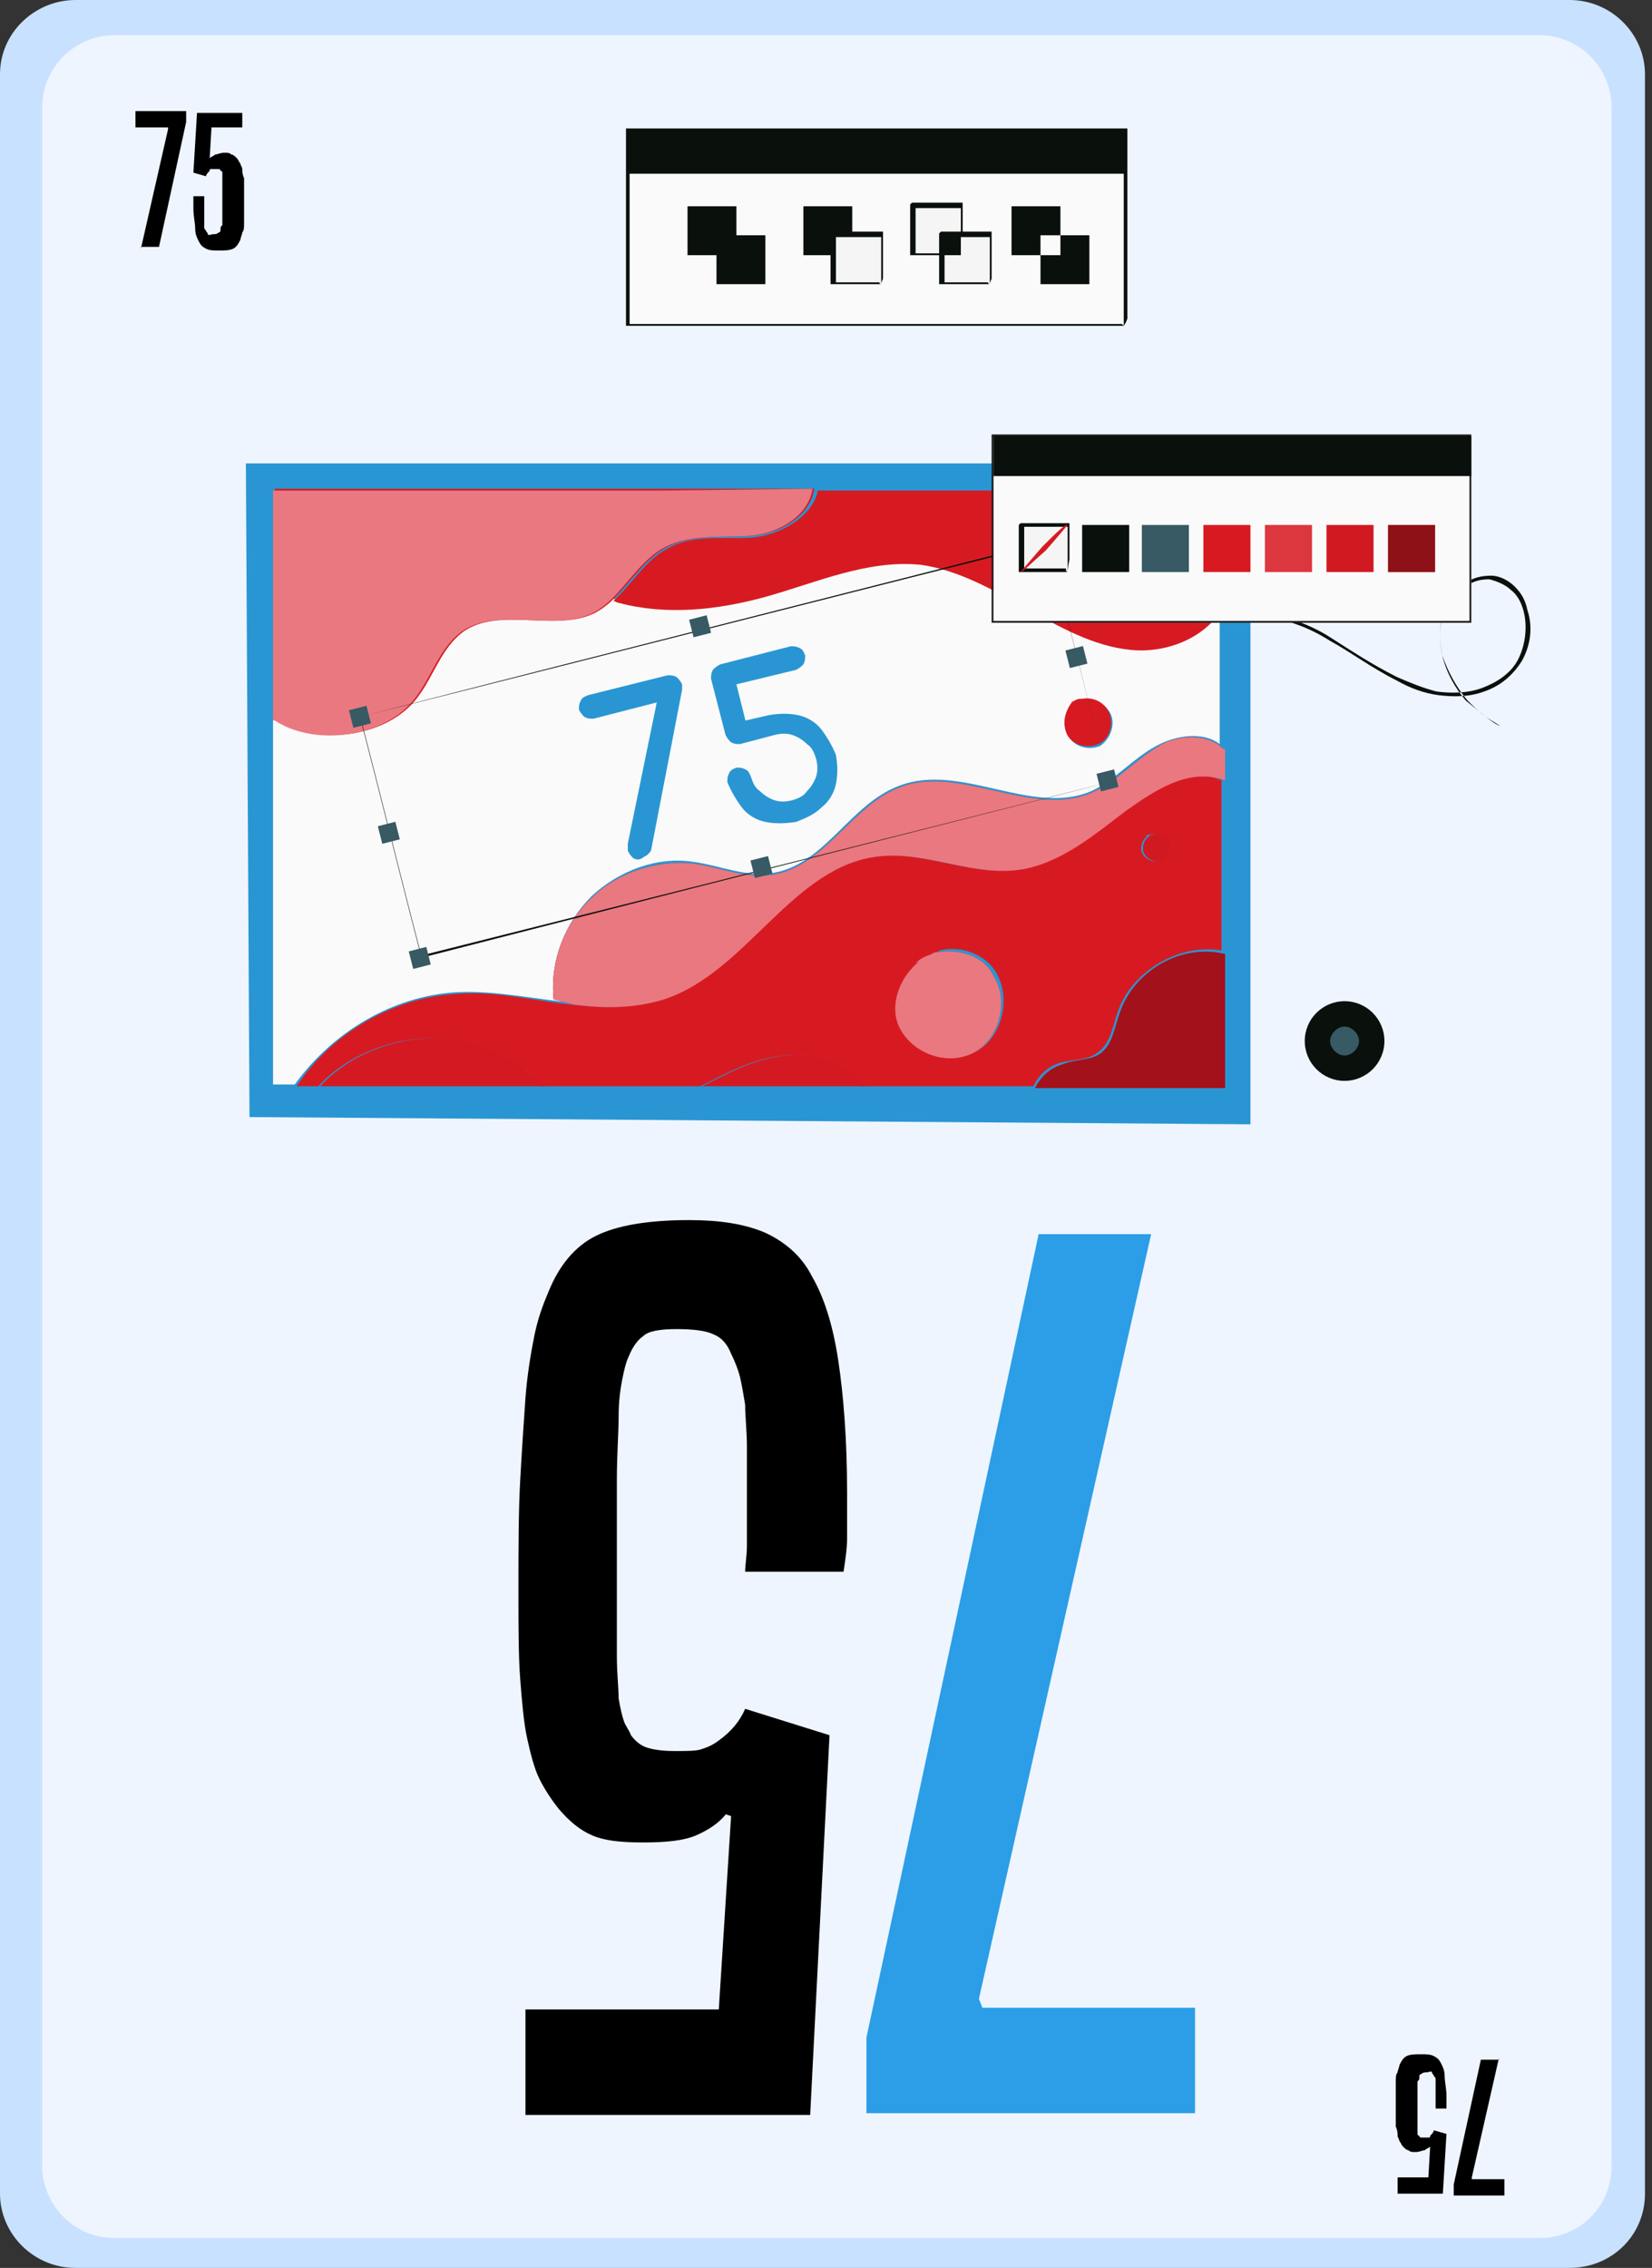 <svg width="94" height="129" viewBox="0 0 94 129" fill="none" xmlns="http://www.w3.org/2000/svg">
<rect x="0" y="0" width="94" height="129" fill="#333333" stroke="none"/>
<path d="M89.303 129H4.297C1.887 129 0 127.044 0 124.779V4.221C0 1.853 1.991 0 4.297 0H89.303C91.713 0 93.6 1.956 93.6 4.221V124.779C93.6 127.147 91.713 129 89.303 129Z" fill="#C8E1FF"/>
<path d="M87.6 127.3H6.5C4.2 127.3 2.4 125.4 2.4 123.2V6.1C2.4 3.8 4.3 2 6.5 2H87.6C89.9 2 91.7 3.9 91.7 6.1V123.2C91.7 125.5 89.9 127.3 87.6 127.3Z" fill="#EEF5FF"/>
<path d="M8.017 14.146L9.562 7.349V7.246H7.708V6.319H10.592V6.937L9.047 14.043H8.017V14.146Z" fill="black"/>
<path d="M11.622 11.159C11.622 11.262 11.622 11.262 11.622 11.366C11.622 11.469 11.622 11.572 11.622 11.675C11.622 11.88 11.622 12.086 11.622 12.292C11.622 12.395 11.622 12.601 11.622 12.704C11.622 12.807 11.622 12.91 11.622 12.91C11.622 13.013 11.622 13.013 11.725 13.116C11.725 13.219 11.828 13.219 11.828 13.322C11.828 13.425 12.034 13.322 12.137 13.322C12.24 13.322 12.343 13.322 12.446 13.219C12.549 13.219 12.549 13.116 12.549 13.013C12.549 12.91 12.549 12.91 12.652 12.807C12.652 12.704 12.652 12.601 12.652 12.498C12.652 12.395 12.652 12.19 12.652 11.983C12.652 11.777 12.652 11.469 12.652 11.056C12.652 10.851 12.652 10.645 12.652 10.439C12.652 10.336 12.652 10.13 12.652 10.027C12.652 9.924 12.652 9.821 12.652 9.821C12.652 9.821 12.652 9.718 12.549 9.718C12.549 9.615 12.446 9.615 12.446 9.615C12.343 9.615 12.343 9.615 12.24 9.615C12.137 9.615 12.034 9.615 12.034 9.615C11.931 9.615 11.931 9.615 11.931 9.718C11.828 9.821 11.725 9.924 11.725 10.027L11.004 9.821L11.21 6.422H13.785V7.246H12.034L11.931 8.997C12.034 8.894 12.137 8.894 12.24 8.791C12.343 8.791 12.549 8.688 12.755 8.688C12.961 8.688 13.064 8.688 13.167 8.791C13.27 8.791 13.373 8.894 13.476 8.997C13.579 9.1 13.579 9.203 13.682 9.306C13.682 9.409 13.785 9.512 13.785 9.615C13.785 9.718 13.785 9.924 13.888 10.13C13.888 10.336 13.888 10.645 13.888 10.954C13.888 11.366 13.888 11.675 13.888 11.983C13.888 12.292 13.888 12.498 13.888 12.704C13.888 12.91 13.888 13.116 13.785 13.219C13.785 13.322 13.682 13.528 13.682 13.631C13.579 13.837 13.476 14.043 13.27 14.146C13.064 14.249 12.755 14.249 12.446 14.249C12.137 14.249 11.931 14.249 11.725 14.146C11.519 14.043 11.416 13.94 11.313 13.734C11.21 13.528 11.107 13.322 11.107 13.013C11.107 12.704 11.004 12.292 11.004 11.88C11.004 11.675 11.004 11.572 11.004 11.469C11.004 11.366 11.004 11.262 11.004 11.159H11.622Z" fill="black"/>
<path d="M85.292 117.054L83.747 123.851V123.954H85.601V124.881H82.717V124.263L84.262 117.157H85.292V117.054Z" fill="black"/>
<path d="M81.687 120.04C81.687 119.937 81.687 119.937 81.687 119.834C81.687 119.731 81.687 119.628 81.687 119.525C81.687 119.319 81.687 119.114 81.687 118.908C81.687 118.805 81.687 118.599 81.687 118.496C81.687 118.393 81.687 118.29 81.687 118.29C81.687 118.187 81.687 118.187 81.584 118.084C81.584 117.981 81.481 117.981 81.481 117.878C81.481 117.775 81.275 117.878 81.172 117.878C81.069 117.878 80.966 117.878 80.863 117.981C80.76 117.981 80.76 118.084 80.76 118.187C80.76 118.29 80.76 118.29 80.657 118.393C80.657 118.496 80.657 118.599 80.657 118.702C80.657 118.805 80.657 119.011 80.657 119.217C80.657 119.422 80.657 119.731 80.657 120.143C80.657 120.349 80.657 120.555 80.657 120.761C80.657 120.864 80.657 121.07 80.657 121.173C80.657 121.276 80.657 121.379 80.657 121.379C80.657 121.379 80.657 121.482 80.76 121.482C80.76 121.585 80.863 121.585 80.863 121.585C80.966 121.585 80.966 121.585 81.069 121.585C81.172 121.585 81.275 121.585 81.275 121.585C81.378 121.585 81.378 121.585 81.378 121.482C81.481 121.379 81.584 121.276 81.584 121.173L82.305 121.379L82.099 124.778H79.524V123.851H81.275L81.378 122.1C81.275 122.203 81.172 122.203 81.069 122.306C80.966 122.306 80.76 122.409 80.554 122.409C80.348 122.409 80.245 122.409 80.142 122.306C80.039 122.306 79.936 122.203 79.833 122.1C79.73 121.997 79.73 121.894 79.627 121.791C79.627 121.688 79.524 121.585 79.524 121.482C79.524 121.379 79.524 121.173 79.421 120.967C79.421 120.761 79.421 120.452 79.421 120.143C79.421 119.731 79.421 119.422 79.421 119.114C79.421 118.805 79.421 118.599 79.421 118.393C79.421 118.187 79.421 117.981 79.524 117.878C79.524 117.775 79.627 117.569 79.627 117.466C79.73 117.26 79.833 117.054 80.039 116.951C80.245 116.848 80.554 116.848 80.863 116.848C81.172 116.848 81.378 116.848 81.584 116.951C81.79 117.054 81.893 117.157 81.996 117.363C82.099 117.569 82.202 117.775 82.202 118.084C82.202 118.393 82.305 118.805 82.305 119.217C82.305 119.422 82.305 119.525 82.305 119.628C82.305 119.731 82.305 119.834 82.305 119.937H81.687V120.04Z" fill="black"/>
<path d="M84.541 40.779C84.129 40.47 83.82 40.161 83.511 39.852C82.893 39.131 82.378 38.204 82.069 37.277C81.863 36.247 81.863 35.217 82.378 34.29C82.687 33.878 82.996 33.466 83.408 33.157C83.82 32.848 84.335 32.745 84.85 32.745C85.365 32.745 85.88 33.054 86.189 33.363C86.601 33.775 86.807 34.187 86.91 34.702C87.219 35.629 87.116 36.659 86.601 37.586C86.086 38.41 85.365 39.028 84.438 39.337C83.614 39.646 82.687 39.646 81.863 39.543C81.039 39.44 80.215 39.131 79.495 38.719C78.053 37.998 76.817 37.071 75.684 36.453C74.551 35.732 73.418 35.32 72.285 35.114C71.255 34.908 70.328 35.114 69.607 35.423C68.886 35.732 68.474 36.041 68.165 36.35C68.062 36.453 68.062 36.453 67.959 36.556C67.959 36.659 67.856 36.659 67.856 36.659C67.753 36.762 67.753 36.762 67.753 36.762C67.753 36.762 67.753 36.762 67.856 36.659C67.856 36.659 67.959 36.556 67.959 36.453C67.959 36.35 68.062 36.35 68.165 36.247C68.474 35.938 68.886 35.526 69.607 35.217C70.328 34.908 71.255 34.805 72.285 34.908C73.315 35.114 74.551 35.526 75.684 36.247C76.817 36.968 78.053 37.792 79.495 38.513C80.215 38.822 80.936 39.131 81.76 39.337C82.584 39.44 83.511 39.44 84.335 39.131C85.159 38.822 85.983 38.307 86.395 37.483C86.807 36.659 86.91 35.629 86.704 34.805C86.601 34.393 86.395 33.878 85.983 33.569C85.674 33.26 85.159 33.054 84.747 32.951C84.232 32.951 83.82 33.054 83.408 33.363C82.996 33.672 82.687 33.981 82.378 34.393C81.863 35.217 81.863 36.35 82.069 37.277C82.275 38.204 82.79 39.131 83.408 39.852" fill="#0A100C"/>
<path d="M85.365 41.294C85.056 41.191 84.85 40.985 84.541 40.779Z" fill="#0A100C"/>
<path d="M14.197 63.54L13.991 26.36H71.152V63.952L14.197 63.54Z" fill="#2996D3"/>
<path d="M26.041 56.434C28.204 56.331 30.47 56.846 32.735 57.051L31.5 56.742C31.294 54.683 32.117 52.52 33.662 50.975C35.207 49.533 37.37 48.709 39.43 49.018C40.975 49.224 42.52 49.945 44.065 49.636C46.949 49.121 48.39 45.722 51.171 44.692C54.673 43.353 58.69 46.443 62.089 45.001C63.428 44.383 64.457 43.147 65.796 42.426C66.929 41.809 68.474 41.602 69.401 42.323V34.29C68.474 36.041 66.208 36.968 64.148 36.762C61.986 36.556 60.029 35.526 58.175 34.393C56.321 33.26 54.364 32.23 52.201 31.921C49.111 31.509 46.228 32.848 43.241 33.775C40.563 34.496 37.679 34.805 35.001 34.084C34.898 34.084 34.795 33.981 34.692 33.981C34.383 34.29 33.971 34.599 33.559 34.805C31.294 35.938 28.307 34.393 26.144 35.835C24.908 36.659 24.496 38.307 23.569 39.543C21.921 41.809 17.801 42.426 15.536 40.882V59.317V61.686H16.771C18.934 58.699 22.333 56.639 26.041 56.434ZM61.059 40.058C61.162 39.955 61.368 39.852 61.574 39.852C61.574 39.852 61.574 39.852 61.677 39.852C62.192 39.749 62.809 39.955 63.118 40.47C63.531 41.087 63.221 42.014 62.604 42.426C61.883 42.735 60.956 42.426 60.75 41.706C60.544 41.087 60.853 40.47 61.265 40.161L61.059 40.058Z" fill="#FAFAFA"/>
<path d="M69.401 42.426C68.474 41.706 66.826 41.809 65.796 42.529C64.457 43.353 63.531 44.486 62.089 45.104C58.69 46.546 54.57 43.456 51.171 44.795C48.493 45.825 46.949 49.224 44.065 49.739C42.52 50.048 40.975 49.327 39.43 49.121C37.37 48.915 35.104 49.636 33.662 51.078C32.117 52.52 31.294 54.683 31.5 56.846L32.736 57.155C34.486 57.361 36.134 57.361 37.782 56.846C42.52 55.301 45.095 49.224 50.038 48.709C52.819 48.4 55.497 49.945 58.278 49.43C60.441 49.018 62.295 47.473 64.046 46.134C65.796 44.898 67.65 43.662 69.71 44.383V42.633C69.504 42.529 69.504 42.529 69.401 42.426Z" fill="#D71A22"/>
<path d="M63.943 46.134C62.089 47.473 60.338 49.018 58.175 49.43C55.497 49.945 52.716 48.4 49.935 48.709C44.992 49.327 42.417 55.301 37.679 56.846C36.031 57.361 34.383 57.361 32.632 57.155C30.47 56.949 28.204 56.331 25.938 56.537C22.333 56.743 18.831 58.802 16.875 61.789H18.11C19.243 60.553 20.788 59.729 22.436 59.317C24.805 58.7 27.483 59.214 29.543 60.656C30.058 60.965 30.47 61.377 30.882 61.789H39.842C40.254 61.583 40.666 61.377 41.078 61.171C42.726 60.347 44.58 59.729 46.331 60.141C47.464 60.347 48.493 60.965 49.111 61.789H58.793C59.102 61.171 59.617 60.656 60.338 60.45C61.059 60.244 61.883 60.347 62.501 59.832C63.221 59.317 63.325 58.288 63.633 57.464C64.457 55.198 67.135 53.653 69.504 54.065V44.383C67.547 43.559 65.796 44.795 63.943 46.134ZM55.497 59.832C53.952 60.553 51.892 59.729 51.274 58.081C50.862 56.846 51.377 55.301 52.51 54.58L52.304 54.683C52.613 54.477 52.922 54.271 53.231 54.168C53.334 54.168 53.437 54.065 53.54 54.065H53.437C54.673 53.756 56.115 54.271 56.733 55.404C57.557 56.949 56.939 59.111 55.497 59.832ZM66.105 48.915C65.693 49.121 65.178 48.915 64.972 48.503C64.869 48.194 64.972 47.782 65.281 47.576H65.178C65.281 47.473 65.384 47.473 65.487 47.473C65.796 47.37 66.208 47.576 66.414 47.782C66.723 48.091 66.517 48.709 66.105 48.915Z" fill="#D71A22"/>
<path d="M63.736 57.567C63.428 58.391 63.325 59.42 62.604 59.935C61.986 60.347 61.162 60.244 60.441 60.553C59.72 60.759 59.205 61.274 58.896 61.892H69.71V54.271C67.238 53.653 64.56 55.198 63.736 57.567Z" fill="#D71A22"/>
<path d="M22.539 59.317C20.891 59.729 19.346 60.553 18.213 61.789H30.985C30.573 61.377 30.058 61.068 29.646 60.656C27.586 59.215 24.908 58.7 22.539 59.317Z" fill="#D71A22"/>
<path d="M46.434 60.141C44.683 59.73 42.829 60.347 41.181 61.171C40.769 61.377 40.357 61.583 39.945 61.789H49.214C48.596 60.965 47.566 60.347 46.434 60.141Z" fill="#D71A22"/>
<path d="M42.726 30.582C41.078 30.685 39.43 30.376 37.988 31.2C36.752 31.818 35.928 33.26 34.898 34.187C35.001 34.187 35.104 34.29 35.207 34.29C37.885 35.011 40.769 34.702 43.447 33.981C46.434 33.157 49.317 31.818 52.407 32.127C54.57 32.436 56.527 33.569 58.381 34.599C60.235 35.629 62.192 36.762 64.354 36.968C66.414 37.174 68.68 36.247 69.607 34.496V33.775V27.904H46.536C46.228 29.449 44.271 30.479 42.726 30.582Z" fill="#D71A22"/>
<path d="M60.647 41.603C60.853 42.324 61.78 42.633 62.501 42.324C63.221 42.015 63.428 40.985 63.016 40.367C62.707 39.852 62.089 39.646 61.574 39.749C61.574 39.749 61.574 39.749 61.471 39.749C61.265 39.749 61.162 39.852 60.956 39.955L61.059 39.852C60.647 40.367 60.441 40.985 60.647 41.603Z" fill="#D71A22"/>
<path d="M53.334 54.168C53.231 54.168 53.128 54.168 53.025 54.271C52.716 54.374 52.407 54.477 52.098 54.786L52.304 54.683C51.274 55.507 50.656 56.949 51.068 58.184C51.686 59.832 53.746 60.656 55.291 59.935C56.836 59.215 57.454 56.949 56.527 55.507C56.012 54.374 54.57 53.962 53.334 54.168Z" fill="#D71A22"/>
<path d="M53.334 54.168C53.231 54.168 53.128 54.168 53.025 54.271C52.716 54.374 52.407 54.477 52.098 54.786L52.304 54.683C51.274 55.507 50.656 56.949 51.068 58.184C51.686 59.832 53.746 60.656 55.291 59.935C56.836 59.215 57.454 56.949 56.527 55.507C56.012 54.374 54.57 53.962 53.334 54.168Z" fill="#EA7880"/>
<path d="M66.517 47.782C66.311 47.473 66.002 47.37 65.59 47.473C65.487 47.473 65.384 47.576 65.281 47.576H65.384C65.075 47.782 64.972 48.194 65.075 48.503C65.281 48.915 65.796 49.121 66.208 48.915C66.517 48.709 66.723 48.091 66.517 47.782Z" fill="#D71A22"/>
<path d="M23.774 39.647C24.701 38.411 25.113 36.866 26.349 35.939C28.409 34.497 31.499 35.939 33.765 34.909C34.177 34.703 34.589 34.394 34.898 34.085C35.928 33.055 36.751 31.716 37.987 31.098C39.429 30.377 41.18 30.583 42.725 30.48C44.373 30.377 46.124 29.347 46.33 27.802H37.781H15.638V40.882C15.638 40.882 15.638 40.882 15.741 40.882C18.007 42.53 22.126 41.912 23.774 39.647Z" fill="#D71A22"/>
<path d="M69.401 42.426C68.474 41.706 66.826 41.809 65.796 42.529C64.457 43.353 63.531 44.486 62.089 45.104C58.69 46.546 54.57 43.456 51.171 44.795C48.493 45.825 46.949 49.224 44.065 49.739C42.52 50.048 40.975 49.327 39.43 49.121C37.37 48.915 35.104 49.636 33.662 51.078C32.117 52.52 31.294 54.683 31.5 56.846L32.736 57.155C34.486 57.361 36.134 57.361 37.782 56.846C42.52 55.301 45.095 49.224 50.038 48.709C52.819 48.4 55.497 49.945 58.278 49.43C60.441 49.018 62.295 47.473 64.046 46.134C65.796 44.898 67.65 43.662 69.71 44.383V42.633C69.504 42.529 69.504 42.529 69.401 42.426Z" fill="#EA7880"/>
<path d="M37.679 27.904H15.536V40.985C15.536 40.985 15.536 40.985 15.639 40.985C18.007 42.529 22.024 41.911 23.672 39.646C24.599 38.41 25.011 36.865 26.247 35.938C28.307 34.496 31.396 35.938 33.662 34.908C34.074 34.702 34.486 34.393 34.795 34.084C35.825 33.054 36.649 31.715 37.885 31.097C39.327 30.376 41.078 30.582 42.623 30.479C44.271 30.376 46.022 29.346 46.228 27.801" fill="#EA7880"/>
<path d="M63.119 44.486C62.913 43.868 61.78 39.234 59.617 30.788C50.038 33.26 36.031 36.762 20.479 40.779V40.675C21.715 45.413 22.848 50.048 23.981 54.374H23.878C46.434 48.709 61.883 44.795 63.119 44.486C61.986 44.795 46.434 48.709 23.981 54.477C22.848 50.151 21.715 45.516 20.479 40.779C36.031 36.865 50.141 33.26 59.617 30.891C61.78 39.234 62.913 43.868 63.119 44.486Z" fill="#0A100C"/>
<path d="M63.391 43.764L62.392 44.017L62.646 45.015L63.644 44.762L63.391 43.764Z" fill="#375A64"/>
<path d="M24.257 53.862L23.259 54.116L23.512 55.114L24.51 54.86L24.257 53.862Z" fill="#375A64"/>
<path d="M59.874 29.968L58.876 30.221L59.129 31.219L60.127 30.966L59.874 29.968Z" fill="#375A64"/>
<path d="M40.209 34.997L39.211 35.251L39.464 36.249L40.462 35.995L40.209 34.997Z" fill="#375A64"/>
<path d="M43.7 48.693L42.702 48.947L42.956 49.945L43.954 49.691L43.7 48.693Z" fill="#375A64"/>
<path d="M22.496 46.744L21.498 46.997L21.752 47.996L22.75 47.742L22.496 46.744Z" fill="#375A64"/>
<path d="M61.621 36.748L60.623 37.001L60.876 37.999L61.875 37.746L61.621 36.748Z" fill="#375A64"/>
<path d="M20.853 40.146L19.855 40.4L20.108 41.398L21.106 41.145L20.853 40.146Z" fill="#375A64"/>
<path d="M36.031 48.812C35.928 48.709 35.825 48.606 35.722 48.4C35.722 48.297 35.722 48.194 35.722 47.988L37.37 39.955L33.765 40.882C33.559 40.882 33.456 40.882 33.251 40.779C33.148 40.675 33.044 40.572 32.941 40.367C32.941 40.161 32.941 40.058 33.044 39.852C33.148 39.646 33.25 39.646 33.456 39.543L37.988 38.41C38.194 38.41 38.297 38.41 38.503 38.513C38.606 38.616 38.709 38.719 38.812 38.925C38.812 39.028 38.812 39.131 38.812 39.234L37.061 48.297C37.061 48.4 36.958 48.503 36.855 48.606C36.752 48.709 36.649 48.709 36.546 48.812C36.34 48.915 36.237 48.915 36.031 48.812Z" fill="#2996D3"/>
<path d="M43.55 46.752C43.035 46.649 42.52 46.34 42.211 45.928C41.902 45.516 41.593 45.001 41.387 44.486C41.387 44.28 41.387 44.177 41.49 43.971C41.593 43.765 41.696 43.765 41.902 43.662C42.108 43.662 42.211 43.662 42.417 43.765C42.623 43.868 42.623 43.971 42.726 44.177C42.829 44.486 42.932 44.795 43.241 45.001C43.447 45.207 43.756 45.413 44.065 45.516C44.374 45.619 44.683 45.619 45.095 45.516C45.404 45.413 45.713 45.31 45.919 45.001C46.125 44.795 46.331 44.486 46.434 44.177C46.537 43.868 46.537 43.559 46.434 43.147C46.331 42.839 46.228 42.529 45.919 42.324C45.713 42.117 45.404 41.911 45.095 41.809C44.786 41.706 44.477 41.706 44.065 41.809L42.108 42.324C41.902 42.324 41.799 42.324 41.593 42.221C41.49 42.117 41.387 42.014 41.284 41.809L40.46 38.616C40.46 38.41 40.46 38.307 40.563 38.101C40.666 37.998 40.769 37.895 40.975 37.792L44.992 36.762C45.198 36.762 45.301 36.762 45.507 36.865C45.713 36.968 45.713 37.071 45.816 37.277C45.816 37.483 45.816 37.586 45.713 37.792C45.61 37.895 45.507 37.998 45.301 38.101L41.902 38.925L42.417 40.985L43.756 40.676C44.374 40.573 44.889 40.573 45.404 40.676C45.919 40.779 46.434 41.088 46.743 41.499C47.052 41.911 47.361 42.426 47.566 42.941C47.669 43.559 47.669 44.074 47.566 44.589C47.464 45.104 47.154 45.619 46.743 45.928C46.331 46.34 45.816 46.546 45.301 46.752C44.58 46.855 44.065 46.855 43.55 46.752Z" fill="#2996D3"/>
<path d="M63.736 57.566C63.428 58.39 63.325 59.42 62.604 59.935C61.986 60.347 61.162 60.244 60.441 60.553C59.72 60.759 59.205 61.274 58.896 61.892H69.71V54.271C67.238 53.653 64.56 55.198 63.736 57.566Z" fill="#A3111B"/>
<g opacity="0.3">
<g opacity="0.3">
<path opacity="0.3" d="M66.517 47.782C66.311 47.473 66.002 47.37 65.59 47.473C65.487 47.473 65.384 47.576 65.281 47.576H65.384C65.075 47.782 64.972 48.194 65.075 48.503C65.281 48.915 65.796 49.121 66.208 48.915C66.517 48.709 66.723 48.091 66.517 47.782Z" fill="black"/>
</g>
</g>
<g opacity="0.3">
<g opacity="0.3">
<path opacity="0.3" d="M22.539 59.317C20.891 59.729 19.346 60.553 18.213 61.789H30.985C30.573 61.377 30.058 61.068 29.646 60.656C27.586 59.214 24.908 58.699 22.539 59.317Z" fill="#A3111B"/>
</g>
</g>
<g opacity="0.3">
<g opacity="0.3">
<path opacity="0.3" d="M46.434 60.141C44.683 59.729 42.829 60.347 41.181 61.171C40.769 61.377 40.357 61.583 39.945 61.789H49.214C48.596 60.965 47.566 60.347 46.434 60.141Z" fill="#A3111B"/>
</g>
</g>
<path d="M64.045 7.512H35.722V18.532H64.045V7.512Z" fill="#FAFAFA"/>
<path d="M63.942 18.532C63.942 18.532 63.942 18.429 63.942 18.326C63.942 18.223 63.942 18.017 63.942 17.708C63.942 17.193 63.942 16.472 63.942 15.545C63.942 13.691 63.942 10.911 63.942 7.512L64.045 7.615C56.939 7.615 46.949 7.615 35.722 7.615L35.825 7.512C35.825 11.322 35.825 15.03 35.825 18.532L35.722 18.429C43.859 18.429 50.965 18.429 56.012 18.429C58.484 18.429 60.544 18.429 61.883 18.429C62.603 18.429 63.118 18.429 63.428 18.429C63.633 18.429 63.736 18.429 63.839 18.429C63.942 18.532 63.942 18.532 63.942 18.532C63.942 18.532 63.942 18.532 63.839 18.532C63.736 18.532 63.633 18.532 63.428 18.532C63.016 18.532 62.501 18.532 61.883 18.532C60.544 18.532 58.484 18.532 56.012 18.532C50.965 18.532 43.859 18.532 35.722 18.532H35.619V18.429C35.619 15.03 35.619 11.322 35.619 7.409V7.306H35.722C46.846 7.306 56.939 7.306 64.045 7.306H64.148V7.409C64.148 10.807 64.148 13.588 64.148 15.442C64.148 16.369 64.148 17.09 64.148 17.605C64.148 17.811 64.148 18.017 64.148 18.12C64.045 18.429 63.942 18.532 63.942 18.532Z" fill="#0A100C"/>
<path d="M64.045 7.512H35.722V9.881H64.045V7.512Z" fill="#0A100C"/>
<path d="M41.902 11.734H39.121V14.515H41.902V11.734Z" fill="#0A100C"/>
<path d="M43.55 13.382H40.769V16.163H43.55V13.382Z" fill="#0A100C"/>
<path d="M48.493 11.734H45.713V14.515H48.493V11.734Z" fill="#0A100C"/>
<path d="M50.141 13.382H47.361V16.163H50.141V13.382Z" fill="#F5F5F5"/>
<path d="M50.141 16.163C50.141 16.163 50.141 16.06 50.141 15.957C50.141 15.751 50.141 15.648 50.141 15.339C50.141 14.824 50.141 14.206 50.141 13.382L50.244 13.485C49.42 13.485 48.493 13.485 47.464 13.485L47.566 13.382V13.485V13.691C47.566 13.794 47.566 13.897 47.566 14.103C47.566 14.309 47.566 14.618 47.566 14.824C47.566 15.339 47.566 15.751 47.566 16.163L47.464 16.06C48.287 16.06 49.008 16.06 49.42 16.06C49.626 16.06 49.832 16.06 50.038 16.06C50.038 16.163 50.141 16.163 50.141 16.163C50.141 16.163 50.038 16.163 49.935 16.163C49.832 16.163 49.626 16.163 49.42 16.163C48.905 16.163 48.184 16.163 47.361 16.163H47.258V16.06C47.258 15.648 47.258 15.236 47.258 14.721C47.258 14.515 47.258 14.206 47.258 14C47.258 13.897 47.258 13.794 47.258 13.588V13.382V13.279C47.154 13.382 47.361 13.176 47.361 13.176C48.39 13.176 49.317 13.176 50.141 13.176H50.244V13.279C50.244 14.103 50.244 14.824 50.244 15.339C50.244 15.545 50.244 15.751 50.244 15.854C50.141 16.06 50.141 16.163 50.141 16.163Z" fill="#0A100C"/>
<path d="M54.673 11.734H51.892V14.515H54.673V11.734Z" fill="#F5F5F5"/>
<path d="M54.673 14.515C54.673 14.515 54.673 14.412 54.673 14.309C54.673 14.103 54.673 14 54.673 13.691C54.673 13.176 54.673 12.558 54.673 11.734L54.776 11.837C53.952 11.837 53.025 11.837 51.995 11.837L52.098 11.734V11.837V12.043C52.098 12.146 52.098 12.249 52.098 12.455C52.098 12.661 52.098 12.97 52.098 13.176C52.098 13.691 52.098 14.103 52.098 14.515L51.995 14.412C52.819 14.412 53.54 14.412 53.952 14.412C54.158 14.412 54.364 14.412 54.57 14.412C54.57 14.515 54.673 14.515 54.673 14.515C54.673 14.515 54.57 14.515 54.467 14.515C54.364 14.515 54.158 14.515 53.952 14.515C53.437 14.515 52.716 14.515 51.892 14.515H51.789V14.412C51.789 14 51.789 13.588 51.789 13.073C51.789 12.867 51.789 12.558 51.789 12.352C51.789 12.249 51.789 12.146 51.789 11.94V11.734V11.631C51.686 11.734 51.892 11.528 51.892 11.528C52.922 11.528 53.849 11.528 54.673 11.528H54.776V11.631C54.776 12.455 54.776 13.176 54.776 13.691C54.776 13.897 54.776 14.103 54.776 14.206C54.673 14.412 54.673 14.515 54.673 14.515Z" fill="#0A100C"/>
<path d="M56.321 13.382H53.54V16.163H56.321V13.382Z" fill="#F5F5F5"/>
<path d="M56.321 16.163C56.321 16.163 56.321 16.06 56.321 15.957C56.321 15.751 56.321 15.648 56.321 15.339C56.321 14.824 56.321 14.206 56.321 13.382L56.424 13.485C55.6 13.485 54.673 13.485 53.643 13.485L53.746 13.382V13.485V13.691C53.746 13.794 53.746 13.897 53.746 14.103C53.746 14.309 53.746 14.618 53.746 14.824C53.746 15.339 53.746 15.751 53.746 16.163L53.643 16.06C54.467 16.06 55.188 16.06 55.6 16.06C55.806 16.06 56.012 16.06 56.218 16.06C56.218 16.163 56.321 16.163 56.321 16.163C56.321 16.163 56.218 16.163 56.115 16.163C56.012 16.163 55.806 16.163 55.6 16.163C55.085 16.163 54.364 16.163 53.54 16.163H53.437V16.06C53.437 15.648 53.437 15.236 53.437 14.721C53.437 14.515 53.437 14.206 53.437 14C53.437 13.897 53.437 13.794 53.437 13.588V13.382V13.279C53.334 13.382 53.54 13.176 53.54 13.176C54.57 13.176 55.497 13.176 56.321 13.176H56.424V13.279C56.424 14.103 56.424 14.824 56.424 15.339C56.424 15.545 56.424 15.751 56.424 15.854C56.321 16.06 56.321 16.163 56.321 16.163Z" fill="#0A100C"/>
<path d="M54.673 13.382H53.54V14.515H54.673V13.382Z" fill="#0A100C"/>
<path d="M60.338 11.734H57.557V14.515H60.338V11.734Z" fill="#0A100C"/>
<path d="M61.986 13.382H59.205V16.163H61.986V13.382Z" fill="#0A100C"/>
<path d="M60.338 13.382H59.205V14.515H60.338V13.382Z" fill="#FAFAFA"/>
<path d="M83.716 24.813H56.525V35.421H83.716V24.813Z" fill="#FAFAFA"/>
<path d="M83.717 35.423H56.424V24.712H83.717V35.423ZM56.527 35.32H83.614V24.815H56.527V35.32V35.32Z" fill="#1C1C1B"/>
<path d="M83.716 24.813H56.525V27.079H83.716V24.813Z" fill="#0A100C"/>
<path d="M60.75 29.861H58.072V32.539H60.75V29.861Z" fill="#F5F5F5"/>
<path d="M60.75 32.539C60.75 32.539 60.75 32.436 60.75 32.333C60.75 32.23 60.75 32.024 60.75 31.818C60.75 31.303 60.75 30.685 60.75 29.861L60.853 29.964C60.029 29.964 59.102 29.964 58.175 29.964L58.278 29.861V29.964V30.17C58.278 30.273 58.278 30.376 58.278 30.479C58.278 30.685 58.278 30.994 58.278 31.2C58.278 31.612 58.278 32.024 58.278 32.436L58.175 32.333C58.999 32.333 59.617 32.333 60.132 32.333C60.338 32.333 60.544 32.333 60.647 32.333C60.647 32.539 60.75 32.539 60.75 32.539C60.75 32.539 60.544 32.539 60.029 32.539C59.514 32.539 58.896 32.539 58.072 32.539H57.969V32.436C57.969 32.024 57.969 31.612 57.969 31.2C57.969 30.994 57.969 30.788 57.969 30.479C57.969 30.376 57.969 30.273 57.969 30.17V29.964V29.861C57.866 29.964 58.072 29.758 58.072 29.758C59.102 29.758 59.926 29.758 60.75 29.758H60.853V29.861C60.853 30.685 60.853 31.406 60.853 31.818C60.75 32.333 60.75 32.539 60.75 32.539Z" fill="#0A100C"/>
<path d="M58.072 32.539C58.072 32.539 58.587 31.921 59.308 31.097C60.029 30.376 60.647 29.758 60.75 29.861C60.75 29.861 60.235 30.479 59.514 31.303C58.69 32.024 58.072 32.642 58.072 32.539Z" fill="#D71A22"/>
<path d="M64.251 29.861H61.574V32.539H64.251V29.861Z" fill="#0A100C"/>
<path d="M67.65 29.861H64.972V32.539H67.65V29.861Z" fill="#375A64"/>
<path d="M71.152 29.861H68.474V32.539H71.152V29.861Z" fill="#D71A22"/>
<path d="M74.654 29.861H71.976V32.539H74.654V29.861Z" fill="#D71A22"/>
<g opacity="0.5">
<g opacity="0.5">
<path opacity="0.5" d="M74.654 29.861H71.976V32.539H74.654V29.861Z" fill="white"/>
</g>
</g>
<path d="M78.156 29.861H75.478V32.539H78.156V29.861Z" fill="#D71A22"/>
<g opacity="0.3">
<g opacity="0.3">
<path opacity="0.3" d="M78.156 29.861H75.478V32.539H78.156V29.861Z" fill="black"/>
</g>
</g>
<path d="M81.657 29.861H78.98V32.539H81.657V29.861Z" fill="#D71A22"/>
<g opacity="0.7">
<g opacity="0.7">
<path opacity="0.7" d="M81.657 29.861H78.98V32.539H81.657V29.861Z" fill="black"/>
</g>
</g>
<path d="M76.508 61.48C77.759 61.48 78.774 60.466 78.774 59.214C78.774 57.963 77.759 56.949 76.508 56.949C75.256 56.949 74.242 57.963 74.242 59.214C74.242 60.466 75.256 61.48 76.508 61.48Z" fill="#0A100C"/>
<path d="M77.332 59.215C77.332 59.626 76.92 60.038 76.508 60.038C76.096 60.038 75.684 59.626 75.684 59.215C75.684 58.803 76.096 58.391 76.508 58.391C76.92 58.391 77.332 58.803 77.332 59.215Z" fill="#375A64"/>
<path d="M65.5 70.2L55.7 113.7L55.9 114.2H68V120.2H49.3V115.9L59.1 70.2H65.5Z" fill="#2B9EE7"/>
<path d="M42.4 89.4C42.4 89 42.5 88.5 42.5 87.9C42.5 87.4 42.5 86.7 42.5 86C42.5 84.5 42.5 83.3 42.5 82.3C42.5 81.4 42.4 80.6 42.4 79.9C42.3 79.3 42.2 78.7 42.1 78.3C42 77.9 41.8 77.4 41.6 77C41.4 76.5 41.1 76.1 40.6 75.9C40.2 75.7 39.5 75.6 38.5 75.6C37.6 75.6 36.9 75.7 36.6 76C36.3 76.2 36 76.6 35.8 77.1C35.6 77.5 35.5 78 35.4 78.5C35.3 79 35.2 79.7 35.2 80.6C35.2 81.5 35.1 82.7 35.1 84.2C35.1 85.7 35.1 87.8 35.1 90.3C35.1 91.9 35.1 93.2 35.1 94.2C35.1 95.2 35.2 96 35.2 96.6C35.3 97.2 35.4 97.6 35.5 97.9C35.6 98.2 35.8 98.4 35.9 98.7C36.2 99.1 36.5 99.3 36.8 99.4C37.1 99.5 37.6 99.6 38.4 99.6C39.1 99.6 39.6 99.6 39.9 99.5C40.2 99.4 40.5 99.3 40.9 99C41.6 98.5 42.1 97.9 42.4 97.2L47.2 98.7L46.1 120.3H29.9V114.3H40.9L41.6 103.3L41.3 103.2C40.9 103.7 40.3 104.1 39.6 104.4C38.9 104.7 37.9 104.8 36.6 104.8C35.3 104.8 34.4 104.7 33.7 104.4C33 104.1 32.4 103.6 31.8 102.9C31.4 102.4 31 101.8 30.7 101.2C30.4 100.6 30.2 99.8 30 98.9C29.8 98 29.7 96.8 29.6 95.5C29.5 94.2 29.5 92.5 29.5 90.5C29.5 88.1 29.5 86 29.6 84.2C29.7 82.4 29.8 80.9 29.9 79.5C30 78.2 30.2 77 30.4 76C30.6 75 30.9 74.2 31.2 73.5C31.8 72 32.7 70.9 33.9 70.3C35.1 69.7 36.9 69.4 39.2 69.4C40.9 69.4 42.3 69.6 43.5 70.1C44.6 70.6 45.6 71.4 46.2 72.6C46.9 73.8 47.4 75.4 47.7 77.4C48 79.4 48.2 81.9 48.2 84.9C48.2 86 48.2 86.9 48.2 87.5C48.2 88.1 48.1 88.7 48 89.4H42.4Z" fill="black"/>
</svg>
